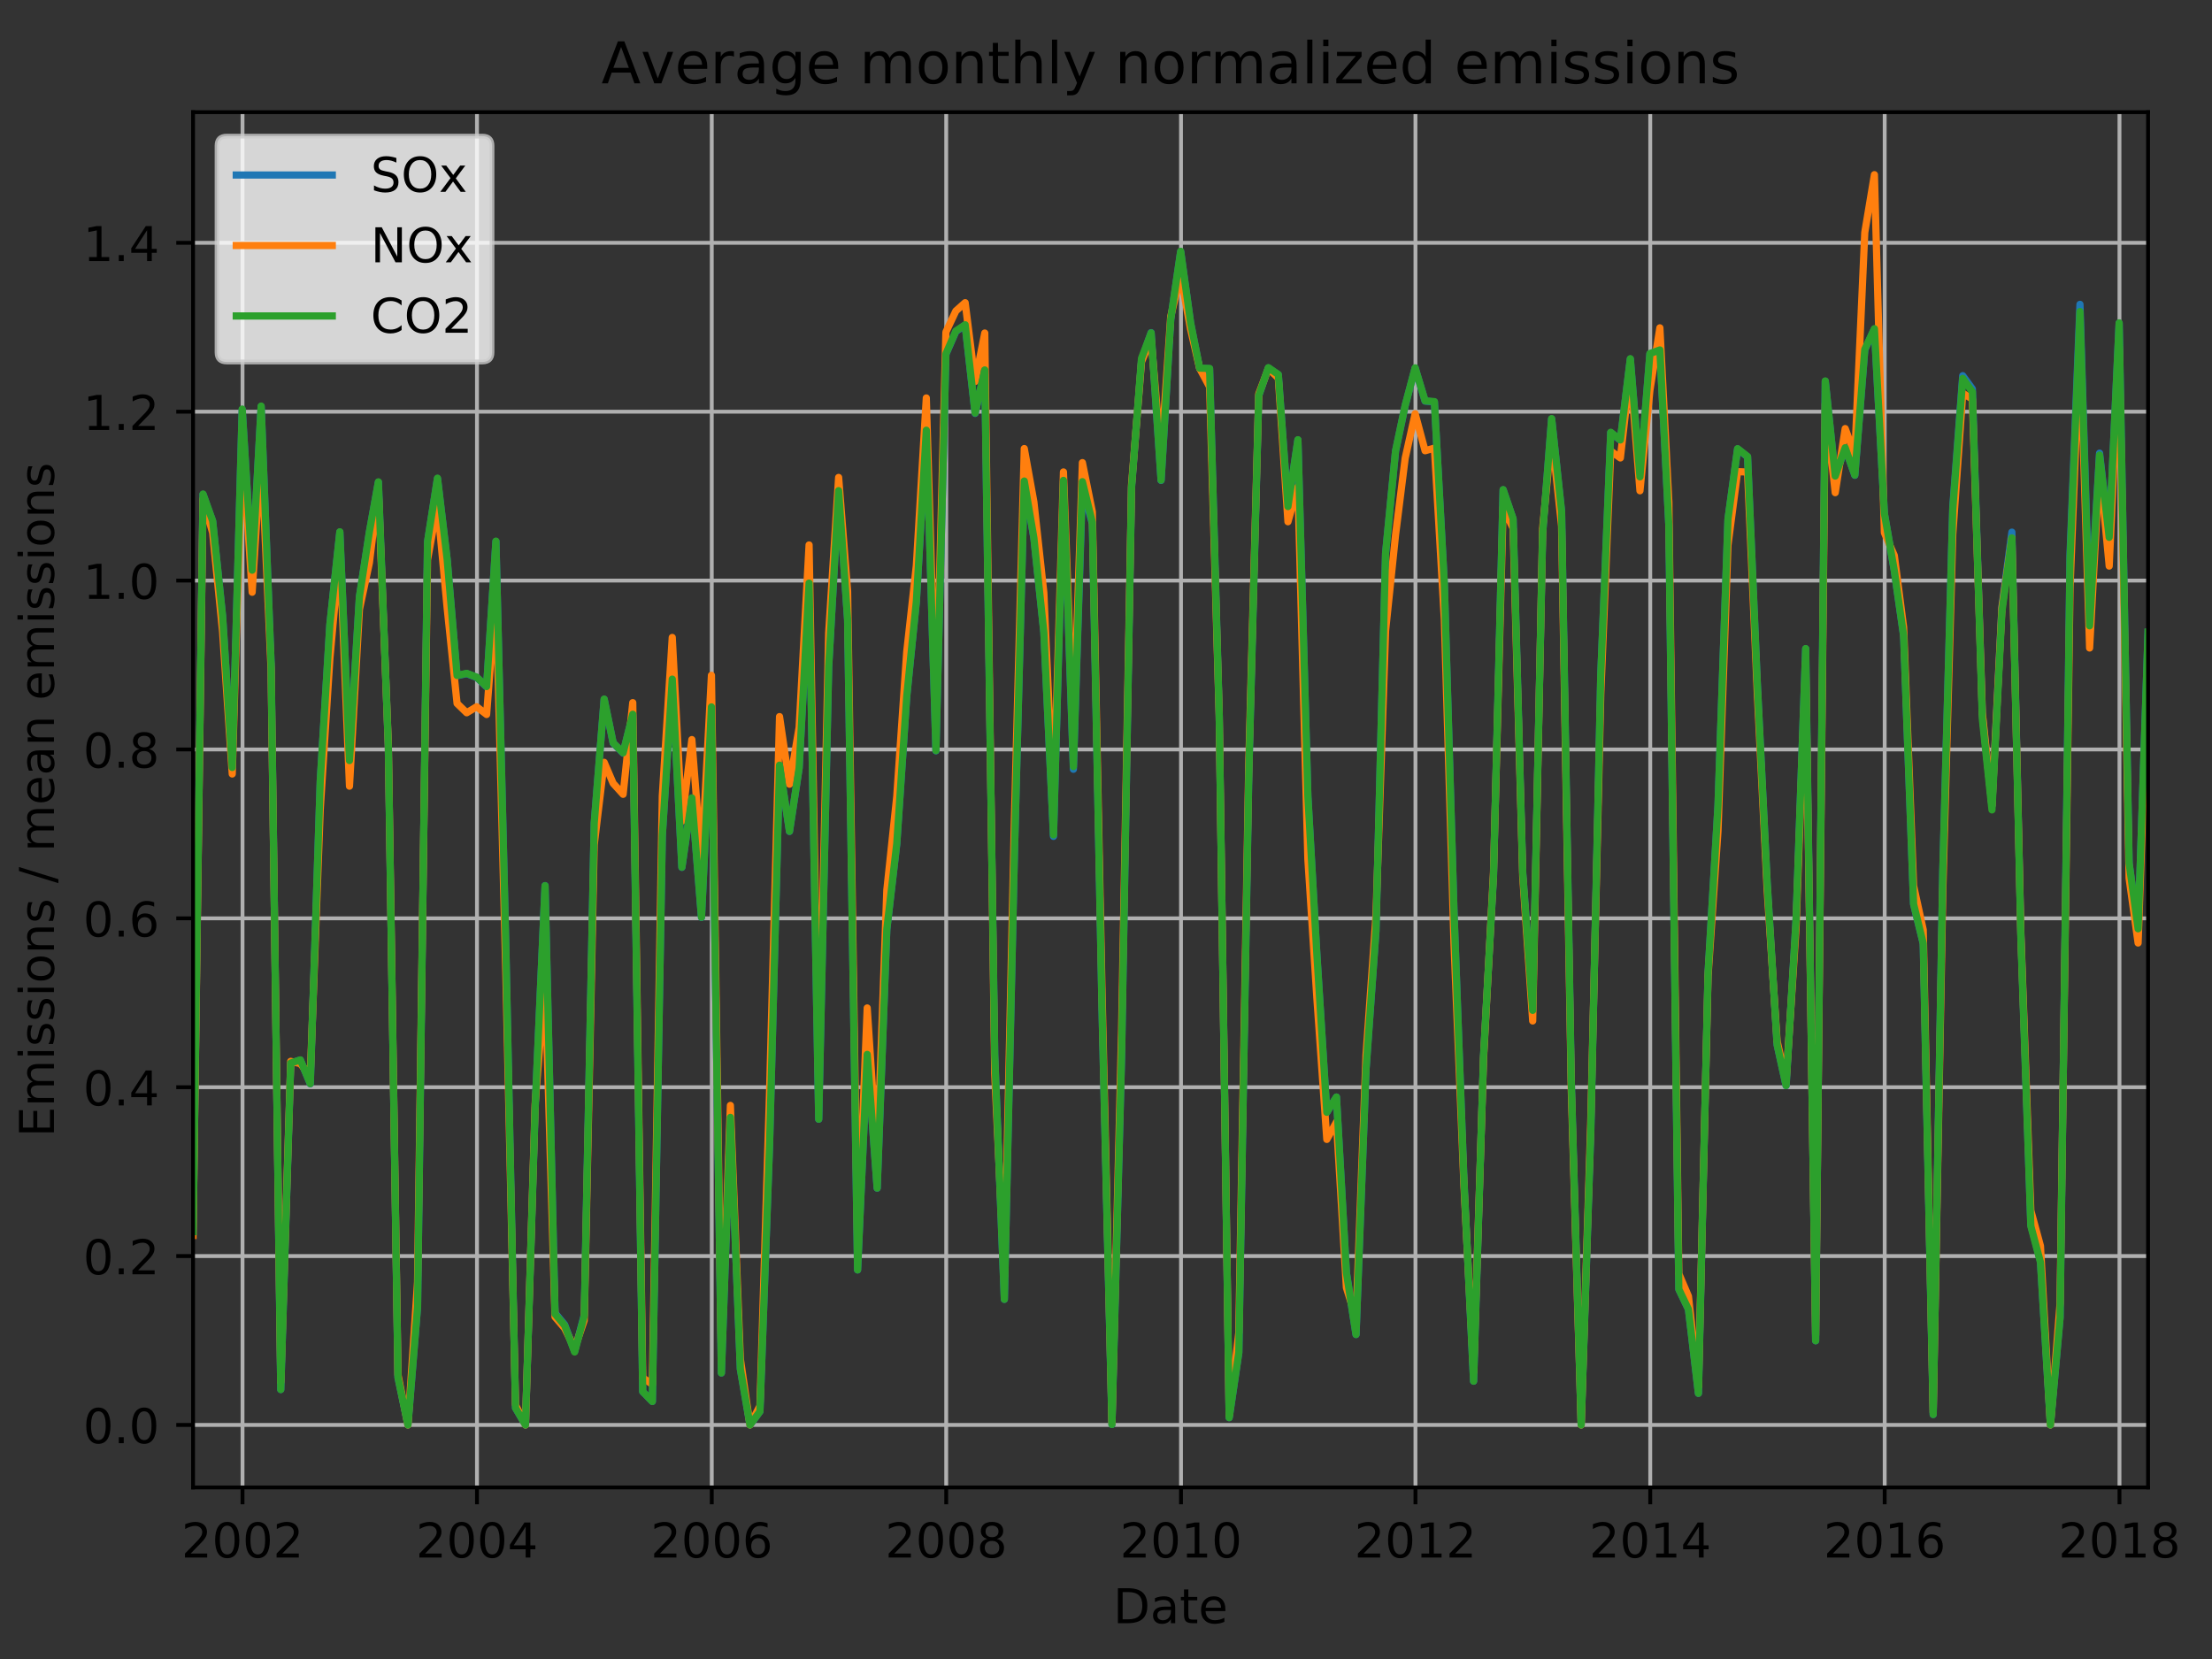 <?xml version="1.0" encoding="utf-8" standalone="no"?>
<!DOCTYPE svg PUBLIC "-//W3C//DTD SVG 1.1//EN"
  "http://www.w3.org/Graphics/SVG/1.1/DTD/svg11.dtd">
<!-- Created with matplotlib (http://matplotlib.org/) -->
<svg height="345.6pt" version="1.1" viewBox="0 0 460.8 345.6" width="460.8pt" xmlns="http://www.w3.org/2000/svg" xmlns:xlink="http://www.w3.org/1999/xlink">
 <rect x="0" y="0" width="460.8" height="345.6" fill="#333333" stroke="none"/>
 <defs>
  <style type="text/css">
*{stroke-linecap:butt;stroke-linejoin:round;}
  </style>
 </defs>
 <g id="figure_1">
  <g id="patch_1">
   <path d="M 0 345.6 
L 460.8 345.6 
L 460.8 0 
L 0 0 
z
" style="fill:none;"/>
  </g>
  <g id="axes_1">
   <g id="patch_2">
    <path d="M 40.218 309.863 
L 447.48 309.863 
L 447.48 23.365 
L 40.218 23.365 
z
" style="fill:none;"/>
   </g>
   <g id="matplotlib.axis_1">
    <g id="xtick_1">
     <g id="line2d_1">
      <path clip-path="url(#p59c12f3c36)" d="M 50.522 309.863 
L 50.522 23.365 
" style="fill:none;stroke:#b0b0b0;stroke-linecap:square;stroke-width:0.8;"/>
     </g>
     <g id="line2d_2">
      <defs>
       <path d="M 0 0 
L 0 3.5 
" id="m4ae8975877" style="stroke:#000000;stroke-width:0.8;"/>
      </defs>
      <g>
       <use style="stroke:#000000;stroke-width:0.8;" x="50.522" xlink:href="#m4ae8975877" y="309.863"/>
      </g>
     </g>
     <g id="text_1">
      <!-- 2002 -->
      <defs>
       <path d="M 19.188 8.297 
L 53.609 8.297 
L 53.609 0 
L 7.328 0 
L 7.328 8.297 
Q 12.938 14.109 22.625 23.891 
Q 32.328 33.688 34.812 36.531 
Q 39.547 41.844 41.422 45.531 
Q 43.312 49.219 43.312 52.781 
Q 43.312 58.594 39.234 62.25 
Q 35.156 65.922 28.609 65.922 
Q 23.969 65.922 18.812 64.312 
Q 13.672 62.703 7.812 59.422 
L 7.812 69.391 
Q 13.766 71.781 18.938 73 
Q 24.125 74.219 28.422 74.219 
Q 39.75 74.219 46.484 68.547 
Q 53.219 62.891 53.219 53.422 
Q 53.219 48.922 51.531 44.891 
Q 49.859 40.875 45.406 35.406 
Q 44.188 33.984 37.641 27.219 
Q 31.109 20.453 19.188 8.297 
z
" id="DejaVuSans-32"/>
       <path d="M 31.781 66.406 
Q 24.172 66.406 20.328 58.906 
Q 16.5 51.422 16.5 36.375 
Q 16.5 21.391 20.328 13.891 
Q 24.172 6.391 31.781 6.391 
Q 39.453 6.391 43.281 13.891 
Q 47.125 21.391 47.125 36.375 
Q 47.125 51.422 43.281 58.906 
Q 39.453 66.406 31.781 66.406 
z
M 31.781 74.219 
Q 44.047 74.219 50.516 64.516 
Q 56.984 54.828 56.984 36.375 
Q 56.984 17.969 50.516 8.266 
Q 44.047 -1.422 31.781 -1.422 
Q 19.531 -1.422 13.062 8.266 
Q 6.594 17.969 6.594 36.375 
Q 6.594 54.828 13.062 64.516 
Q 19.531 74.219 31.781 74.219 
z
" id="DejaVuSans-30"/>
      </defs>
      <g transform="translate(37.797 324.462)scale(0.1 -0.1)">
       <use xlink:href="#DejaVuSans-32"/>
       <use x="63.623" xlink:href="#DejaVuSans-30"/>
       <use x="127.246" xlink:href="#DejaVuSans-30"/>
       <use x="190.869" xlink:href="#DejaVuSans-32"/>
      </g>
     </g>
    </g>
    <g id="xtick_2">
     <g id="line2d_3">
      <path clip-path="url(#p59c12f3c36)" d="M 99.364 309.863 
L 99.364 23.365 
" style="fill:none;stroke:#b0b0b0;stroke-linecap:square;stroke-width:0.8;"/>
     </g>
     <g id="line2d_4">
      <g>
       <use style="stroke:#000000;stroke-width:0.8;" x="99.364" xlink:href="#m4ae8975877" y="309.863"/>
      </g>
     </g>
     <g id="text_2">
      <!-- 2004 -->
      <defs>
       <path d="M 37.797 64.312 
L 12.891 25.391 
L 37.797 25.391 
z
M 35.203 72.906 
L 47.609 72.906 
L 47.609 25.391 
L 58.016 25.391 
L 58.016 17.188 
L 47.609 17.188 
L 47.609 0 
L 37.797 0 
L 37.797 17.188 
L 4.891 17.188 
L 4.891 26.703 
z
" id="DejaVuSans-34"/>
      </defs>
      <g transform="translate(86.639 324.462)scale(0.1 -0.1)">
       <use xlink:href="#DejaVuSans-32"/>
       <use x="63.623" xlink:href="#DejaVuSans-30"/>
       <use x="127.246" xlink:href="#DejaVuSans-30"/>
       <use x="190.869" xlink:href="#DejaVuSans-34"/>
      </g>
     </g>
    </g>
    <g id="xtick_3">
     <g id="line2d_5">
      <path clip-path="url(#p59c12f3c36)" d="M 148.273 309.863 
L 148.273 23.365 
" style="fill:none;stroke:#b0b0b0;stroke-linecap:square;stroke-width:0.8;"/>
     </g>
     <g id="line2d_6">
      <g>
       <use style="stroke:#000000;stroke-width:0.8;" x="148.273" xlink:href="#m4ae8975877" y="309.863"/>
      </g>
     </g>
     <g id="text_3">
      <!-- 2006 -->
      <defs>
       <path d="M 33.016 40.375 
Q 26.375 40.375 22.484 35.828 
Q 18.609 31.297 18.609 23.391 
Q 18.609 15.531 22.484 10.953 
Q 26.375 6.391 33.016 6.391 
Q 39.656 6.391 43.531 10.953 
Q 47.406 15.531 47.406 23.391 
Q 47.406 31.297 43.531 35.828 
Q 39.656 40.375 33.016 40.375 
z
M 52.594 71.297 
L 52.594 62.312 
Q 48.875 64.062 45.094 64.984 
Q 41.312 65.922 37.594 65.922 
Q 27.828 65.922 22.672 59.328 
Q 17.531 52.734 16.797 39.406 
Q 19.672 43.656 24.016 45.922 
Q 28.375 48.188 33.594 48.188 
Q 44.578 48.188 50.953 41.516 
Q 57.328 34.859 57.328 23.391 
Q 57.328 12.156 50.688 5.359 
Q 44.047 -1.422 33.016 -1.422 
Q 20.359 -1.422 13.672 8.266 
Q 6.984 17.969 6.984 36.375 
Q 6.984 53.656 15.188 63.938 
Q 23.391 74.219 37.203 74.219 
Q 40.922 74.219 44.703 73.484 
Q 48.484 72.75 52.594 71.297 
z
" id="DejaVuSans-36"/>
      </defs>
      <g transform="translate(135.548 324.462)scale(0.1 -0.1)">
       <use xlink:href="#DejaVuSans-32"/>
       <use x="63.623" xlink:href="#DejaVuSans-30"/>
       <use x="127.246" xlink:href="#DejaVuSans-30"/>
       <use x="190.869" xlink:href="#DejaVuSans-36"/>
      </g>
     </g>
    </g>
    <g id="xtick_4">
     <g id="line2d_7">
      <path clip-path="url(#p59c12f3c36)" d="M 197.115 309.863 
L 197.115 23.365 
" style="fill:none;stroke:#b0b0b0;stroke-linecap:square;stroke-width:0.8;"/>
     </g>
     <g id="line2d_8">
      <g>
       <use style="stroke:#000000;stroke-width:0.8;" x="197.115" xlink:href="#m4ae8975877" y="309.863"/>
      </g>
     </g>
     <g id="text_4">
      <!-- 2008 -->
      <defs>
       <path d="M 31.781 34.625 
Q 24.75 34.625 20.719 30.859 
Q 16.703 27.094 16.703 20.516 
Q 16.703 13.922 20.719 10.156 
Q 24.75 6.391 31.781 6.391 
Q 38.812 6.391 42.859 10.172 
Q 46.922 13.969 46.922 20.516 
Q 46.922 27.094 42.891 30.859 
Q 38.875 34.625 31.781 34.625 
z
M 21.922 38.812 
Q 15.578 40.375 12.031 44.719 
Q 8.5 49.078 8.5 55.328 
Q 8.5 64.062 14.719 69.141 
Q 20.953 74.219 31.781 74.219 
Q 42.672 74.219 48.875 69.141 
Q 55.078 64.062 55.078 55.328 
Q 55.078 49.078 51.531 44.719 
Q 48 40.375 41.703 38.812 
Q 48.828 37.156 52.797 32.312 
Q 56.781 27.484 56.781 20.516 
Q 56.781 9.906 50.312 4.234 
Q 43.844 -1.422 31.781 -1.422 
Q 19.734 -1.422 13.25 4.234 
Q 6.781 9.906 6.781 20.516 
Q 6.781 27.484 10.781 32.312 
Q 14.797 37.156 21.922 38.812 
z
M 18.312 54.391 
Q 18.312 48.734 21.844 45.562 
Q 25.391 42.391 31.781 42.391 
Q 38.141 42.391 41.719 45.562 
Q 45.312 48.734 45.312 54.391 
Q 45.312 60.062 41.719 63.234 
Q 38.141 66.406 31.781 66.406 
Q 25.391 66.406 21.844 63.234 
Q 18.312 60.062 18.312 54.391 
z
" id="DejaVuSans-38"/>
      </defs>
      <g transform="translate(184.39 324.462)scale(0.1 -0.1)">
       <use xlink:href="#DejaVuSans-32"/>
       <use x="63.623" xlink:href="#DejaVuSans-30"/>
       <use x="127.246" xlink:href="#DejaVuSans-30"/>
       <use x="190.869" xlink:href="#DejaVuSans-38"/>
      </g>
     </g>
    </g>
    <g id="xtick_5">
     <g id="line2d_9">
      <path clip-path="url(#p59c12f3c36)" d="M 246.024 309.863 
L 246.024 23.365 
" style="fill:none;stroke:#b0b0b0;stroke-linecap:square;stroke-width:0.8;"/>
     </g>
     <g id="line2d_10">
      <g>
       <use style="stroke:#000000;stroke-width:0.8;" x="246.024" xlink:href="#m4ae8975877" y="309.863"/>
      </g>
     </g>
     <g id="text_5">
      <!-- 2010 -->
      <defs>
       <path d="M 12.406 8.297 
L 28.516 8.297 
L 28.516 63.922 
L 10.984 60.406 
L 10.984 69.391 
L 28.422 72.906 
L 38.281 72.906 
L 38.281 8.297 
L 54.391 8.297 
L 54.391 0 
L 12.406 0 
z
" id="DejaVuSans-31"/>
      </defs>
      <g transform="translate(233.299 324.462)scale(0.1 -0.1)">
       <use xlink:href="#DejaVuSans-32"/>
       <use x="63.623" xlink:href="#DejaVuSans-30"/>
       <use x="127.246" xlink:href="#DejaVuSans-31"/>
       <use x="190.869" xlink:href="#DejaVuSans-30"/>
      </g>
     </g>
    </g>
    <g id="xtick_6">
     <g id="line2d_11">
      <path clip-path="url(#p59c12f3c36)" d="M 294.866 309.863 
L 294.866 23.365 
" style="fill:none;stroke:#b0b0b0;stroke-linecap:square;stroke-width:0.8;"/>
     </g>
     <g id="line2d_12">
      <g>
       <use style="stroke:#000000;stroke-width:0.8;" x="294.866" xlink:href="#m4ae8975877" y="309.863"/>
      </g>
     </g>
     <g id="text_6">
      <!-- 2012 -->
      <g transform="translate(282.141 324.462)scale(0.1 -0.1)">
       <use xlink:href="#DejaVuSans-32"/>
       <use x="63.623" xlink:href="#DejaVuSans-30"/>
       <use x="127.246" xlink:href="#DejaVuSans-31"/>
       <use x="190.869" xlink:href="#DejaVuSans-32"/>
      </g>
     </g>
    </g>
    <g id="xtick_7">
     <g id="line2d_13">
      <path clip-path="url(#p59c12f3c36)" d="M 343.775 309.863 
L 343.775 23.365 
" style="fill:none;stroke:#b0b0b0;stroke-linecap:square;stroke-width:0.8;"/>
     </g>
     <g id="line2d_14">
      <g>
       <use style="stroke:#000000;stroke-width:0.8;" x="343.775" xlink:href="#m4ae8975877" y="309.863"/>
      </g>
     </g>
     <g id="text_7">
      <!-- 2014 -->
      <g transform="translate(331.05 324.462)scale(0.1 -0.1)">
       <use xlink:href="#DejaVuSans-32"/>
       <use x="63.623" xlink:href="#DejaVuSans-30"/>
       <use x="127.246" xlink:href="#DejaVuSans-31"/>
       <use x="190.869" xlink:href="#DejaVuSans-34"/>
      </g>
     </g>
    </g>
    <g id="xtick_8">
     <g id="line2d_15">
      <path clip-path="url(#p59c12f3c36)" d="M 392.616 309.863 
L 392.616 23.365 
" style="fill:none;stroke:#b0b0b0;stroke-linecap:square;stroke-width:0.8;"/>
     </g>
     <g id="line2d_16">
      <g>
       <use style="stroke:#000000;stroke-width:0.8;" x="392.616" xlink:href="#m4ae8975877" y="309.863"/>
      </g>
     </g>
     <g id="text_8">
      <!-- 2016 -->
      <g transform="translate(379.891 324.462)scale(0.1 -0.1)">
       <use xlink:href="#DejaVuSans-32"/>
       <use x="63.623" xlink:href="#DejaVuSans-30"/>
       <use x="127.246" xlink:href="#DejaVuSans-31"/>
       <use x="190.869" xlink:href="#DejaVuSans-36"/>
      </g>
     </g>
    </g>
    <g id="xtick_9">
     <g id="line2d_17">
      <path clip-path="url(#p59c12f3c36)" d="M 441.525 309.863 
L 441.525 23.365 
" style="fill:none;stroke:#b0b0b0;stroke-linecap:square;stroke-width:0.8;"/>
     </g>
     <g id="line2d_18">
      <g>
       <use style="stroke:#000000;stroke-width:0.8;" x="441.525" xlink:href="#m4ae8975877" y="309.863"/>
      </g>
     </g>
     <g id="text_9">
      <!-- 2018 -->
      <g transform="translate(428.8 324.462)scale(0.1 -0.1)">
       <use xlink:href="#DejaVuSans-32"/>
       <use x="63.623" xlink:href="#DejaVuSans-30"/>
       <use x="127.246" xlink:href="#DejaVuSans-31"/>
       <use x="190.869" xlink:href="#DejaVuSans-38"/>
      </g>
     </g>
    </g>
    <g id="text_10">
     <!-- Date -->
     <defs>
      <path d="M 19.672 64.797 
L 19.672 8.109 
L 31.594 8.109 
Q 46.688 8.109 53.688 14.938 
Q 60.688 21.781 60.688 36.531 
Q 60.688 51.172 53.688 57.984 
Q 46.688 64.797 31.594 64.797 
z
M 9.812 72.906 
L 30.078 72.906 
Q 51.266 72.906 61.172 64.094 
Q 71.094 55.281 71.094 36.531 
Q 71.094 17.672 61.125 8.828 
Q 51.172 0 30.078 0 
L 9.812 0 
z
" id="DejaVuSans-44"/>
      <path d="M 34.281 27.484 
Q 23.391 27.484 19.188 25 
Q 14.984 22.516 14.984 16.5 
Q 14.984 11.719 18.141 8.906 
Q 21.297 6.109 26.703 6.109 
Q 34.188 6.109 38.703 11.406 
Q 43.219 16.703 43.219 25.484 
L 43.219 27.484 
z
M 52.203 31.203 
L 52.203 0 
L 43.219 0 
L 43.219 8.297 
Q 40.141 3.328 35.547 0.953 
Q 30.953 -1.422 24.312 -1.422 
Q 15.922 -1.422 10.953 3.297 
Q 6 8.016 6 15.922 
Q 6 25.141 12.172 29.828 
Q 18.359 34.516 30.609 34.516 
L 43.219 34.516 
L 43.219 35.406 
Q 43.219 41.609 39.141 45 
Q 35.062 48.391 27.688 48.391 
Q 23 48.391 18.547 47.266 
Q 14.109 46.141 10.016 43.891 
L 10.016 52.203 
Q 14.938 54.109 19.578 55.047 
Q 24.219 56 28.609 56 
Q 40.484 56 46.344 49.844 
Q 52.203 43.703 52.203 31.203 
z
" id="DejaVuSans-61"/>
      <path d="M 18.312 70.219 
L 18.312 54.688 
L 36.812 54.688 
L 36.812 47.703 
L 18.312 47.703 
L 18.312 18.016 
Q 18.312 11.328 20.141 9.422 
Q 21.969 7.516 27.594 7.516 
L 36.812 7.516 
L 36.812 0 
L 27.594 0 
Q 17.188 0 13.234 3.875 
Q 9.281 7.766 9.281 18.016 
L 9.281 47.703 
L 2.688 47.703 
L 2.688 54.688 
L 9.281 54.688 
L 9.281 70.219 
z
" id="DejaVuSans-74"/>
      <path d="M 56.203 29.594 
L 56.203 25.203 
L 14.891 25.203 
Q 15.484 15.922 20.484 11.062 
Q 25.484 6.203 34.422 6.203 
Q 39.594 6.203 44.453 7.469 
Q 49.312 8.734 54.109 11.281 
L 54.109 2.781 
Q 49.266 0.734 44.188 -0.344 
Q 39.109 -1.422 33.891 -1.422 
Q 20.797 -1.422 13.156 6.188 
Q 5.516 13.812 5.516 26.812 
Q 5.516 40.234 12.766 48.109 
Q 20.016 56 32.328 56 
Q 43.359 56 49.781 48.891 
Q 56.203 41.797 56.203 29.594 
z
M 47.219 32.234 
Q 47.125 39.594 43.094 43.984 
Q 39.062 48.391 32.422 48.391 
Q 24.906 48.391 20.391 44.141 
Q 15.875 39.891 15.188 32.172 
z
" id="DejaVuSans-65"/>
     </defs>
     <g transform="translate(231.898 338.14)scale(0.1 -0.1)">
      <use xlink:href="#DejaVuSans-44"/>
      <use x="77.002" xlink:href="#DejaVuSans-61"/>
      <use x="138.281" xlink:href="#DejaVuSans-74"/>
      <use x="177.49" xlink:href="#DejaVuSans-65"/>
     </g>
    </g>
   </g>
   <g id="matplotlib.axis_2">
    <g id="ytick_1">
     <g id="line2d_19">
      <path clip-path="url(#p59c12f3c36)" d="M 40.218 296.841 
L 447.48 296.841 
" style="fill:none;stroke:#b0b0b0;stroke-linecap:square;stroke-width:0.8;"/>
     </g>
     <g id="line2d_20">
      <defs>
       <path d="M 0 0 
L -3.5 0 
" id="m1a1a8d5d5c" style="stroke:#000000;stroke-width:0.8;"/>
      </defs>
      <g>
       <use style="stroke:#000000;stroke-width:0.8;" x="40.218" xlink:href="#m1a1a8d5d5c" y="296.841"/>
      </g>
     </g>
     <g id="text_11">
      <!-- 0.0 -->
      <defs>
       <path d="M 10.688 12.406 
L 21 12.406 
L 21 0 
L 10.688 0 
z
" id="DejaVuSans-2e"/>
      </defs>
      <g transform="translate(17.315 300.64)scale(0.1 -0.1)">
       <use xlink:href="#DejaVuSans-30"/>
       <use x="63.623" xlink:href="#DejaVuSans-2e"/>
       <use x="95.41" xlink:href="#DejaVuSans-30"/>
      </g>
     </g>
    </g>
    <g id="ytick_2">
     <g id="line2d_21">
      <path clip-path="url(#p59c12f3c36)" d="M 40.218 261.661 
L 447.48 261.661 
" style="fill:none;stroke:#b0b0b0;stroke-linecap:square;stroke-width:0.8;"/>
     </g>
     <g id="line2d_22">
      <g>
       <use style="stroke:#000000;stroke-width:0.8;" x="40.218" xlink:href="#m1a1a8d5d5c" y="261.661"/>
      </g>
     </g>
     <g id="text_12">
      <!-- 0.2 -->
      <g transform="translate(17.315 265.461)scale(0.1 -0.1)">
       <use xlink:href="#DejaVuSans-30"/>
       <use x="63.623" xlink:href="#DejaVuSans-2e"/>
       <use x="95.41" xlink:href="#DejaVuSans-32"/>
      </g>
     </g>
    </g>
    <g id="ytick_3">
     <g id="line2d_23">
      <path clip-path="url(#p59c12f3c36)" d="M 40.218 226.482 
L 447.48 226.482 
" style="fill:none;stroke:#b0b0b0;stroke-linecap:square;stroke-width:0.8;"/>
     </g>
     <g id="line2d_24">
      <g>
       <use style="stroke:#000000;stroke-width:0.8;" x="40.218" xlink:href="#m1a1a8d5d5c" y="226.482"/>
      </g>
     </g>
     <g id="text_13">
      <!-- 0.4 -->
      <g transform="translate(17.315 230.281)scale(0.1 -0.1)">
       <use xlink:href="#DejaVuSans-30"/>
       <use x="63.623" xlink:href="#DejaVuSans-2e"/>
       <use x="95.41" xlink:href="#DejaVuSans-34"/>
      </g>
     </g>
    </g>
    <g id="ytick_4">
     <g id="line2d_25">
      <path clip-path="url(#p59c12f3c36)" d="M 40.218 191.302 
L 447.48 191.302 
" style="fill:none;stroke:#b0b0b0;stroke-linecap:square;stroke-width:0.8;"/>
     </g>
     <g id="line2d_26">
      <g>
       <use style="stroke:#000000;stroke-width:0.8;" x="40.218" xlink:href="#m1a1a8d5d5c" y="191.302"/>
      </g>
     </g>
     <g id="text_14">
      <!-- 0.6 -->
      <g transform="translate(17.315 195.102)scale(0.1 -0.1)">
       <use xlink:href="#DejaVuSans-30"/>
       <use x="63.623" xlink:href="#DejaVuSans-2e"/>
       <use x="95.41" xlink:href="#DejaVuSans-36"/>
      </g>
     </g>
    </g>
    <g id="ytick_5">
     <g id="line2d_27">
      <path clip-path="url(#p59c12f3c36)" d="M 40.218 156.123 
L 447.48 156.123 
" style="fill:none;stroke:#b0b0b0;stroke-linecap:square;stroke-width:0.8;"/>
     </g>
     <g id="line2d_28">
      <g>
       <use style="stroke:#000000;stroke-width:0.8;" x="40.218" xlink:href="#m1a1a8d5d5c" y="156.123"/>
      </g>
     </g>
     <g id="text_15">
      <!-- 0.8 -->
      <g transform="translate(17.315 159.922)scale(0.1 -0.1)">
       <use xlink:href="#DejaVuSans-30"/>
       <use x="63.623" xlink:href="#DejaVuSans-2e"/>
       <use x="95.41" xlink:href="#DejaVuSans-38"/>
      </g>
     </g>
    </g>
    <g id="ytick_6">
     <g id="line2d_29">
      <path clip-path="url(#p59c12f3c36)" d="M 40.218 120.943 
L 447.48 120.943 
" style="fill:none;stroke:#b0b0b0;stroke-linecap:square;stroke-width:0.8;"/>
     </g>
     <g id="line2d_30">
      <g>
       <use style="stroke:#000000;stroke-width:0.8;" x="40.218" xlink:href="#m1a1a8d5d5c" y="120.943"/>
      </g>
     </g>
     <g id="text_16">
      <!-- 1.0 -->
      <g transform="translate(17.315 124.743)scale(0.1 -0.1)">
       <use xlink:href="#DejaVuSans-31"/>
       <use x="63.623" xlink:href="#DejaVuSans-2e"/>
       <use x="95.41" xlink:href="#DejaVuSans-30"/>
      </g>
     </g>
    </g>
    <g id="ytick_7">
     <g id="line2d_31">
      <path clip-path="url(#p59c12f3c36)" d="M 40.218 85.764 
L 447.48 85.764 
" style="fill:none;stroke:#b0b0b0;stroke-linecap:square;stroke-width:0.8;"/>
     </g>
     <g id="line2d_32">
      <g>
       <use style="stroke:#000000;stroke-width:0.8;" x="40.218" xlink:href="#m1a1a8d5d5c" y="85.764"/>
      </g>
     </g>
     <g id="text_17">
      <!-- 1.2 -->
      <g transform="translate(17.315 89.563)scale(0.1 -0.1)">
       <use xlink:href="#DejaVuSans-31"/>
       <use x="63.623" xlink:href="#DejaVuSans-2e"/>
       <use x="95.41" xlink:href="#DejaVuSans-32"/>
      </g>
     </g>
    </g>
    <g id="ytick_8">
     <g id="line2d_33">
      <path clip-path="url(#p59c12f3c36)" d="M 40.218 50.584 
L 447.48 50.584 
" style="fill:none;stroke:#b0b0b0;stroke-linecap:square;stroke-width:0.8;"/>
     </g>
     <g id="line2d_34">
      <g>
       <use style="stroke:#000000;stroke-width:0.8;" x="40.218" xlink:href="#m1a1a8d5d5c" y="50.584"/>
      </g>
     </g>
     <g id="text_18">
      <!-- 1.4 -->
      <g transform="translate(17.315 54.384)scale(0.1 -0.1)">
       <use xlink:href="#DejaVuSans-31"/>
       <use x="63.623" xlink:href="#DejaVuSans-2e"/>
       <use x="95.41" xlink:href="#DejaVuSans-34"/>
      </g>
     </g>
    </g>
    <g id="text_19">
     <!-- Emissions / mean emissions -->
     <defs>
      <path d="M 9.812 72.906 
L 55.906 72.906 
L 55.906 64.594 
L 19.672 64.594 
L 19.672 43.016 
L 54.391 43.016 
L 54.391 34.719 
L 19.672 34.719 
L 19.672 8.297 
L 56.781 8.297 
L 56.781 0 
L 9.812 0 
z
" id="DejaVuSans-45"/>
      <path d="M 52 44.188 
Q 55.375 50.25 60.062 53.125 
Q 64.75 56 71.094 56 
Q 79.641 56 84.281 50.016 
Q 88.922 44.047 88.922 33.016 
L 88.922 0 
L 79.891 0 
L 79.891 32.719 
Q 79.891 40.578 77.094 44.375 
Q 74.312 48.188 68.609 48.188 
Q 61.625 48.188 57.562 43.547 
Q 53.516 38.922 53.516 30.906 
L 53.516 0 
L 44.484 0 
L 44.484 32.719 
Q 44.484 40.625 41.703 44.406 
Q 38.922 48.188 33.109 48.188 
Q 26.219 48.188 22.156 43.531 
Q 18.109 38.875 18.109 30.906 
L 18.109 0 
L 9.078 0 
L 9.078 54.688 
L 18.109 54.688 
L 18.109 46.188 
Q 21.188 51.219 25.484 53.609 
Q 29.781 56 35.688 56 
Q 41.656 56 45.828 52.969 
Q 50 49.953 52 44.188 
z
" id="DejaVuSans-6d"/>
      <path d="M 9.422 54.688 
L 18.406 54.688 
L 18.406 0 
L 9.422 0 
z
M 9.422 75.984 
L 18.406 75.984 
L 18.406 64.594 
L 9.422 64.594 
z
" id="DejaVuSans-69"/>
      <path d="M 44.281 53.078 
L 44.281 44.578 
Q 40.484 46.531 36.375 47.5 
Q 32.281 48.484 27.875 48.484 
Q 21.188 48.484 17.844 46.438 
Q 14.5 44.391 14.5 40.281 
Q 14.5 37.156 16.891 35.375 
Q 19.281 33.594 26.516 31.984 
L 29.594 31.297 
Q 39.156 29.25 43.188 25.516 
Q 47.219 21.781 47.219 15.094 
Q 47.219 7.469 41.188 3.016 
Q 35.156 -1.422 24.609 -1.422 
Q 20.219 -1.422 15.453 -0.562 
Q 10.688 0.297 5.422 2 
L 5.422 11.281 
Q 10.406 8.688 15.234 7.391 
Q 20.062 6.109 24.812 6.109 
Q 31.156 6.109 34.562 8.281 
Q 37.984 10.453 37.984 14.406 
Q 37.984 18.062 35.516 20.016 
Q 33.062 21.969 24.703 23.781 
L 21.578 24.516 
Q 13.234 26.266 9.516 29.906 
Q 5.812 33.547 5.812 39.891 
Q 5.812 47.609 11.281 51.797 
Q 16.75 56 26.812 56 
Q 31.781 56 36.172 55.266 
Q 40.578 54.547 44.281 53.078 
z
" id="DejaVuSans-73"/>
      <path d="M 30.609 48.391 
Q 23.391 48.391 19.188 42.75 
Q 14.984 37.109 14.984 27.297 
Q 14.984 17.484 19.156 11.844 
Q 23.344 6.203 30.609 6.203 
Q 37.797 6.203 41.984 11.859 
Q 46.188 17.531 46.188 27.297 
Q 46.188 37.016 41.984 42.703 
Q 37.797 48.391 30.609 48.391 
z
M 30.609 56 
Q 42.328 56 49.016 48.375 
Q 55.719 40.766 55.719 27.297 
Q 55.719 13.875 49.016 6.219 
Q 42.328 -1.422 30.609 -1.422 
Q 18.844 -1.422 12.172 6.219 
Q 5.516 13.875 5.516 27.297 
Q 5.516 40.766 12.172 48.375 
Q 18.844 56 30.609 56 
z
" id="DejaVuSans-6f"/>
      <path d="M 54.891 33.016 
L 54.891 0 
L 45.906 0 
L 45.906 32.719 
Q 45.906 40.484 42.875 44.328 
Q 39.844 48.188 33.797 48.188 
Q 26.516 48.188 22.312 43.547 
Q 18.109 38.922 18.109 30.906 
L 18.109 0 
L 9.078 0 
L 9.078 54.688 
L 18.109 54.688 
L 18.109 46.188 
Q 21.344 51.125 25.703 53.562 
Q 30.078 56 35.797 56 
Q 45.219 56 50.047 50.172 
Q 54.891 44.344 54.891 33.016 
z
" id="DejaVuSans-6e"/>
      <path id="DejaVuSans-20"/>
      <path d="M 25.391 72.906 
L 33.688 72.906 
L 8.297 -9.281 
L 0 -9.281 
z
" id="DejaVuSans-2f"/>
     </defs>
     <g transform="translate(11.236 236.863)rotate(-90)scale(0.1 -0.1)">
      <use xlink:href="#DejaVuSans-45"/>
      <use x="63.184" xlink:href="#DejaVuSans-6d"/>
      <use x="160.596" xlink:href="#DejaVuSans-69"/>
      <use x="188.379" xlink:href="#DejaVuSans-73"/>
      <use x="240.479" xlink:href="#DejaVuSans-73"/>
      <use x="292.578" xlink:href="#DejaVuSans-69"/>
      <use x="320.361" xlink:href="#DejaVuSans-6f"/>
      <use x="381.543" xlink:href="#DejaVuSans-6e"/>
      <use x="444.922" xlink:href="#DejaVuSans-73"/>
      <use x="497.021" xlink:href="#DejaVuSans-20"/>
      <use x="528.809" xlink:href="#DejaVuSans-2f"/>
      <use x="562.5" xlink:href="#DejaVuSans-20"/>
      <use x="594.287" xlink:href="#DejaVuSans-6d"/>
      <use x="691.699" xlink:href="#DejaVuSans-65"/>
      <use x="753.223" xlink:href="#DejaVuSans-61"/>
      <use x="814.502" xlink:href="#DejaVuSans-6e"/>
      <use x="877.881" xlink:href="#DejaVuSans-20"/>
      <use x="909.668" xlink:href="#DejaVuSans-65"/>
      <use x="971.191" xlink:href="#DejaVuSans-6d"/>
      <use x="1068.604" xlink:href="#DejaVuSans-69"/>
      <use x="1096.387" xlink:href="#DejaVuSans-73"/>
      <use x="1148.486" xlink:href="#DejaVuSans-73"/>
      <use x="1200.586" xlink:href="#DejaVuSans-69"/>
      <use x="1228.369" xlink:href="#DejaVuSans-6f"/>
      <use x="1289.551" xlink:href="#DejaVuSans-6e"/>
      <use x="1352.93" xlink:href="#DejaVuSans-73"/>
     </g>
    </g>
   </g>
   <g id="line2d_35">
    <path clip-path="url(#p59c12f3c36)" d="M 40.218 256.581 
L 42.293 102.991 
L 44.3 108.59 
L 46.374 128.438 
L 48.381 159.928 
L 50.455 85.307 
L 52.529 118.845 
L 54.403 84.684 
L 56.477 138.363 
L 58.484 289.464 
L 60.558 221.478 
L 62.565 220.819 
L 64.639 225.772 
L 66.714 162.733 
L 68.721 130.096 
L 70.795 110.846 
L 72.802 158.493 
L 74.876 124.357 
L 76.95 110.871 
L 78.824 100.456 
L 80.898 155.59 
L 82.905 286.939 
L 84.979 296.841 
L 86.986 272.206 
L 89.06 112.939 
L 91.135 99.689 
L 93.142 116.509 
L 95.216 140.768 
L 97.223 140.328 
L 99.297 141.114 
L 101.371 143.083 
L 103.312 112.796 
L 105.386 197.703 
L 107.393 293.301 
L 109.467 296.841 
L 111.474 230.963 
L 113.548 184.493 
L 115.622 273.519 
L 117.63 275.953 
L 119.704 281.518 
L 121.711 273.93 
L 123.785 171.537 
L 125.859 145.686 
L 127.733 154.796 
L 129.807 156.889 
L 131.814 148.844 
L 133.888 289.884 
L 135.895 291.95 
L 137.969 174.105 
L 140.043 141.526 
L 142.051 180.689 
L 144.125 166.266 
L 146.132 191.123 
L 148.206 147.319 
L 150.28 286.015 
L 152.154 232.793 
L 154.228 285.183 
L 156.235 296.841 
L 158.309 294.031 
L 160.316 238.428 
L 162.39 159.444 
L 164.464 173.204 
L 166.472 160.021 
L 168.546 121.535 
L 170.553 233.16 
L 172.627 138.957 
L 174.701 102.282 
L 176.574 129.114 
L 178.649 264.548 
L 180.656 219.678 
L 182.73 247.507 
L 184.737 193.618 
L 186.811 175.791 
L 188.885 145.132 
L 190.893 125.339 
L 192.967 89.7 
L 194.974 156.41 
L 197.048 73.79 
L 199.122 69.04 
L 201.062 67.737 
L 203.136 86.113 
L 205.144 77.136 
L 207.218 219.881 
L 209.225 270.677 
L 211.299 178.81 
L 213.373 100.272 
L 215.38 112.131 
L 217.455 131.657 
L 219.462 174.235 
L 221.536 100.364 
L 223.61 160.249 
L 225.483 101.596 
L 227.557 109.078 
L 229.565 210.028 
L 231.639 296.744 
L 233.646 219.971 
L 235.72 101.478 
L 237.794 75.051 
L 239.801 69.296 
L 241.875 100.079 
L 243.883 66.587 
L 245.957 52.422 
L 248.031 67.348 
L 249.904 76.75 
L 251.978 76.818 
L 253.986 148.997 
L 256.06 295.324 
L 258.067 281.776 
L 260.141 161.472 
L 262.215 82.452 
L 264.222 76.653 
L 266.296 78.079 
L 268.304 105.57 
L 270.378 91.66 
L 272.452 165.898 
L 274.325 198.807 
L 276.399 231.728 
L 278.407 228.547 
L 280.481 265.146 
L 282.488 278.008 
L 284.562 222.864 
L 286.636 193.952 
L 288.643 115.289 
L 290.717 93.997 
L 292.725 84.508 
L 294.799 76.687 
L 296.873 83.559 
L 298.813 83.723 
L 300.887 121.759 
L 302.894 189.985 
L 304.969 246.036 
L 306.976 287.724 
L 309.05 220.022 
L 311.124 182.448 
L 313.131 102.052 
L 315.205 108.119 
L 317.213 181.868 
L 319.287 210.493 
L 321.361 111.149 
L 323.234 87.267 
L 325.308 106.609 
L 327.315 224.864 
L 329.39 296.841 
L 331.397 235.343 
L 333.471 140.625 
L 335.545 90.116 
L 337.552 91.704 
L 339.626 74.79 
L 341.633 99.393 
L 343.708 73.72 
L 345.782 72.964 
L 347.655 109.566 
L 349.729 268.572 
L 351.736 272.757 
L 353.811 290.254 
L 355.818 202.735 
L 357.892 167.852 
L 359.966 108.218 
L 361.973 93.523 
L 364.047 95.158 
L 366.054 141.901 
L 368.129 183.848 
L 370.203 217.622 
L 372.076 226.157 
L 374.15 191.758 
L 376.157 135.159 
L 378.231 279.309 
L 380.239 79.423 
L 382.313 99.241 
L 384.387 93.323 
L 386.394 99.017 
L 388.468 72.845 
L 390.475 68.537 
L 392.55 107.003 
L 394.624 118.95 
L 396.564 132.486 
L 398.638 188.357 
L 400.645 196.566 
L 402.719 294.663 
L 404.727 181.228 
L 406.801 105.595 
L 408.875 78.26 
L 410.882 81.021 
L 412.956 148.798 
L 414.963 167.882 
L 417.037 126.324 
L 419.112 110.855 
L 420.985 194.649 
L 423.059 255.146 
L 425.066 262.727 
L 427.14 296.841 
L 429.148 274.433 
L 431.222 115.469 
L 433.296 63.399 
L 435.303 129.284 
L 437.377 94.402 
L 439.384 111.988 
L 441.458 67.326 
L 443.533 179.847 
L 445.406 193.513 
L 447.48 131.731 
L 447.48 131.731 
" style="fill:none;stroke:#1f77b4;stroke-linecap:square;stroke-width:1.5;"/>
   </g>
   <g id="line2d_36">
    <path clip-path="url(#p59c12f3c36)" d="M 40.218 257.361 
L 42.293 103.963 
L 44.3 110.998 
L 46.374 131.679 
L 48.381 161.235 
L 50.455 91.5 
L 52.529 123.378 
L 54.403 93.477 
L 56.477 139.549 
L 58.484 287.915 
L 60.558 221.098 
L 62.565 221.575 
L 64.639 224.09 
L 66.714 168.553 
L 68.721 137.205 
L 70.795 114.579 
L 72.802 163.775 
L 74.876 126.948 
L 76.95 117.245 
L 78.824 101.979 
L 80.898 155.16 
L 82.905 286.365 
L 84.979 296.841 
L 86.986 267.05 
L 89.06 116.615 
L 91.135 105.199 
L 93.142 126.564 
L 95.216 146.54 
L 97.223 148.483 
L 99.297 147.228 
L 101.371 148.844 
L 103.312 123.414 
L 105.386 203.269 
L 107.393 292.676 
L 109.467 296.841 
L 111.474 230.013 
L 113.548 203.886 
L 115.622 274.338 
L 117.63 276.7 
L 119.704 280.898 
L 121.711 275.059 
L 123.785 175.986 
L 125.859 158.81 
L 127.733 163.185 
L 129.807 165.468 
L 131.814 146.371 
L 133.888 287.018 
L 135.895 288.385 
L 137.969 165.815 
L 140.043 132.791 
L 142.051 171.065 
L 144.125 154.069 
L 146.132 179.816 
L 148.206 140.676 
L 150.28 283.09 
L 152.154 230.278 
L 154.228 283.073 
L 156.235 296.841 
L 158.309 292.879 
L 160.316 227.389 
L 162.39 149.278 
L 164.464 163.364 
L 166.472 151.539 
L 168.546 113.52 
L 170.553 227.054 
L 172.627 131.88 
L 174.701 99.458 
L 176.574 123.184 
L 178.649 259.472 
L 180.656 209.978 
L 182.73 241.46 
L 184.737 185.459 
L 186.811 165.929 
L 188.885 135.815 
L 190.893 117.765 
L 192.967 82.898 
L 194.974 149.939 
L 197.048 69.181 
L 199.122 64.779 
L 201.062 63.055 
L 203.136 79.477 
L 205.144 69.377 
L 207.218 223.686 
L 209.225 265.982 
L 211.299 171.585 
L 213.373 93.443 
L 215.38 104.574 
L 217.455 123.495 
L 219.462 168.248 
L 221.536 98.314 
L 223.61 153.281 
L 225.483 96.374 
L 227.557 106.617 
L 229.565 206.208 
L 231.639 296.398 
L 233.646 214.747 
L 235.72 101.019 
L 237.794 75.392 
L 239.801 70.532 
L 241.875 95.132 
L 243.883 65.92 
L 245.957 57.347 
L 248.031 68.627 
L 249.904 76.717 
L 251.978 80.585 
L 253.986 149.215 
L 256.06 294.872 
L 258.067 277.634 
L 260.141 159.173 
L 262.215 82.066 
L 264.222 76.788 
L 266.296 78.764 
L 268.304 108.688 
L 270.378 101.395 
L 272.452 179.002 
L 274.325 207.891 
L 276.399 237.359 
L 278.407 233.748 
L 280.481 268.259 
L 282.488 274.626 
L 284.562 219.86 
L 286.636 190.898 
L 288.643 131.408 
L 290.717 111.464 
L 292.725 95.45 
L 294.799 86.182 
L 296.873 93.902 
L 298.813 93.347 
L 300.887 129.114 
L 302.894 196.571 
L 304.969 247.033 
L 306.976 285.829 
L 309.05 220.559 
L 311.124 181.705 
L 313.131 105.665 
L 315.205 110.05 
L 317.213 182.581 
L 319.287 212.683 
L 321.361 110.049 
L 323.234 90.439 
L 325.308 109.605 
L 327.315 226.565 
L 329.39 296.841 
L 331.397 233.264 
L 333.471 144.594 
L 335.545 93.957 
L 337.552 95.398 
L 339.626 77.15 
L 341.633 102.237 
L 343.708 81.294 
L 345.782 68.295 
L 347.655 104.622 
L 349.729 265.335 
L 351.736 270.033 
L 353.811 288.877 
L 355.818 203.343 
L 357.892 173.098 
L 359.966 113.565 
L 361.973 98.255 
L 364.047 98.332 
L 366.054 143.858 
L 368.129 185.291 
L 370.203 216.869 
L 372.076 225.18 
L 374.15 193.349 
L 376.157 138.023 
L 378.231 278.147 
L 380.239 84.057 
L 382.313 102.631 
L 384.387 89.284 
L 386.394 94.71 
L 388.468 48.422 
L 390.475 36.388 
L 392.55 110.98 
L 394.624 115.729 
L 396.564 130.708 
L 398.638 184.525 
L 400.645 193.695 
L 402.719 294.227 
L 404.727 185.425 
L 406.801 111.324 
L 408.875 81.905 
L 410.882 83.151 
L 412.956 148.482 
L 414.963 167.77 
L 417.037 126.648 
L 419.112 112.117 
L 420.985 194.603 
L 423.059 252.18 
L 425.066 259.553 
L 427.14 296.841 
L 429.148 271.571 
L 431.222 122.473 
L 433.296 70.321 
L 435.303 134.989 
L 437.377 96.607 
L 439.384 117.925 
L 441.458 72.19 
L 443.533 182.977 
L 445.406 196.444 
L 447.48 137.281 
L 447.48 137.281 
" style="fill:none;stroke:#ff7f0e;stroke-linecap:square;stroke-width:1.5;"/>
   </g>
   <g id="line2d_37">
    <path clip-path="url(#p59c12f3c36)" d="M 40.218 256.567 
L 42.293 102.918 
L 44.3 108.521 
L 46.374 128.37 
L 48.381 159.873 
L 50.455 85.223 
L 52.529 118.78 
L 54.403 84.596 
L 56.477 138.3 
L 58.484 289.462 
L 60.558 221.453 
L 62.565 220.795 
L 64.639 225.749 
L 66.714 162.688 
L 68.721 130.038 
L 70.795 110.781 
L 72.802 158.437 
L 74.876 124.296 
L 76.95 110.804 
L 78.824 100.38 
L 80.898 155.534 
L 82.905 286.936 
L 84.979 296.841 
L 86.986 272.197 
L 89.06 112.873 
L 91.135 99.616 
L 93.142 116.445 
L 95.216 140.713 
L 97.223 140.273 
L 99.297 141.061 
L 101.371 143.025 
L 103.312 112.728 
L 105.386 197.676 
L 107.393 293.299 
L 109.467 296.841 
L 111.474 230.939 
L 113.548 184.504 
L 115.622 273.711 
L 117.63 276.125 
L 119.704 281.643 
L 121.711 274.119 
L 123.785 171.507 
L 125.859 145.636 
L 127.733 154.745 
L 129.807 156.839 
L 131.814 148.789 
L 133.888 289.882 
L 135.895 291.949 
L 137.969 174.06 
L 140.043 141.47 
L 142.051 180.651 
L 144.125 166.217 
L 146.132 191.083 
L 148.206 147.262 
L 150.28 286.011 
L 152.154 232.772 
L 154.228 285.178 
L 156.235 296.841 
L 158.309 294.03 
L 160.316 238.409 
L 162.39 159.394 
L 164.464 173.165 
L 166.472 159.974 
L 168.546 121.472 
L 170.553 233.138 
L 172.627 138.894 
L 174.701 102.212 
L 176.574 129.053 
L 178.649 264.535 
L 180.656 219.651 
L 182.73 247.49 
L 184.737 193.584 
L 186.811 175.749 
L 188.885 145.08 
L 190.893 125.283 
L 192.967 89.622 
L 194.974 156.36 
L 197.048 73.717 
L 199.122 68.96 
L 201.062 67.654 
L 203.136 86.039 
L 205.144 77.065 
L 207.218 219.854 
L 209.225 270.668 
L 211.299 178.77 
L 213.373 100.208 
L 215.38 112.066 
L 217.455 131.763 
L 219.462 173.921 
L 221.536 100.074 
L 223.61 159.691 
L 225.483 100.343 
L 227.557 108.842 
L 229.565 209.906 
L 231.639 296.748 
L 233.646 219.873 
L 235.72 101.579 
L 237.794 74.648 
L 239.801 69.347 
L 241.875 100.022 
L 243.883 66.52 
L 245.957 52.349 
L 248.031 67.284 
L 249.904 76.69 
L 251.978 76.751 
L 253.986 148.952 
L 256.06 295.324 
L 258.067 281.771 
L 260.141 161.434 
L 262.215 82.387 
L 264.222 76.587 
L 266.296 78.019 
L 268.304 105.519 
L 270.378 91.599 
L 272.452 165.861 
L 274.325 198.78 
L 276.399 231.71 
L 278.407 228.528 
L 280.481 265.138 
L 282.488 278.001 
L 284.562 222.84 
L 286.636 193.922 
L 288.643 115.238 
L 290.717 93.936 
L 292.725 84.447 
L 294.799 76.623 
L 296.873 83.501 
L 298.813 83.662 
L 300.887 121.709 
L 302.894 189.954 
L 304.969 246.02 
L 306.976 287.722 
L 309.05 219.999 
L 311.124 182.417 
L 313.131 101.999 
L 315.205 108.067 
L 317.213 181.836 
L 319.287 210.472 
L 321.361 111.098 
L 323.234 87.208 
L 325.308 106.553 
L 327.315 224.842 
L 329.39 296.841 
L 331.397 235.324 
L 333.471 140.582 
L 335.545 90.056 
L 337.552 91.649 
L 339.626 74.725 
L 341.633 99.34 
L 343.708 73.657 
L 345.782 72.899 
L 347.655 109.51 
L 349.729 268.564 
L 351.736 272.751 
L 353.811 290.252 
L 355.818 202.712 
L 357.892 167.815 
L 359.966 108.167 
L 361.973 93.467 
L 364.047 95.1 
L 366.054 141.857 
L 368.129 183.818 
L 370.203 217.597 
L 372.076 226.138 
L 374.15 191.727 
L 376.157 135.111 
L 378.231 279.305 
L 380.239 79.359 
L 382.313 99.173 
L 384.387 93.268 
L 386.394 98.964 
L 388.468 72.78 
L 390.475 68.475 
L 392.55 106.951 
L 394.624 118.902 
L 396.564 132.443 
L 398.638 188.324 
L 400.645 196.537 
L 402.719 294.663 
L 404.727 181.344 
L 406.801 106.091 
L 408.875 78.832 
L 410.882 81.634 
L 412.956 149.752 
L 414.963 168.717 
L 417.037 127.421 
L 419.112 112.058 
L 420.985 195.306 
L 423.059 255.415 
L 425.066 262.947 
L 427.14 296.841 
L 429.148 274.578 
L 431.222 116.639 
L 433.296 64.905 
L 435.303 130.364 
L 437.377 94.791 
L 439.384 111.937 
L 441.458 67.259 
L 443.533 179.818 
L 445.406 193.483 
L 447.48 131.681 
L 447.48 131.681 
" style="fill:none;stroke:#2ca02c;stroke-linecap:square;stroke-width:1.5;"/>
   </g>
   <g id="patch_3">
    <path d="M 40.218 309.863 
L 40.218 23.365 
" style="fill:none;stroke:#000000;stroke-linecap:square;stroke-linejoin:miter;stroke-width:0.8;"/>
   </g>
   <g id="patch_4">
    <path d="M 447.48 309.863 
L 447.48 23.365 
" style="fill:none;stroke:#000000;stroke-linecap:square;stroke-linejoin:miter;stroke-width:0.8;"/>
   </g>
   <g id="patch_5">
    <path d="M 40.218 309.863 
L 447.48 309.863 
" style="fill:none;stroke:#000000;stroke-linecap:square;stroke-linejoin:miter;stroke-width:0.8;"/>
   </g>
   <g id="patch_6">
    <path d="M 40.218 23.365 
L 447.48 23.365 
" style="fill:none;stroke:#000000;stroke-linecap:square;stroke-linejoin:miter;stroke-width:0.8;"/>
   </g>
   <g id="text_20">
    <!-- Average monthly normalized emissions -->
    <defs>
     <path d="M 34.188 63.188 
L 20.797 26.906 
L 47.609 26.906 
z
M 28.609 72.906 
L 39.797 72.906 
L 67.578 0 
L 57.328 0 
L 50.688 18.703 
L 17.828 18.703 
L 11.188 0 
L 0.781 0 
z
" id="DejaVuSans-41"/>
     <path d="M 2.984 54.688 
L 12.5 54.688 
L 29.594 8.797 
L 46.688 54.688 
L 56.203 54.688 
L 35.688 0 
L 23.484 0 
z
" id="DejaVuSans-76"/>
     <path d="M 41.109 46.297 
Q 39.594 47.172 37.812 47.578 
Q 36.031 48 33.891 48 
Q 26.266 48 22.188 43.047 
Q 18.109 38.094 18.109 28.812 
L 18.109 0 
L 9.078 0 
L 9.078 54.688 
L 18.109 54.688 
L 18.109 46.188 
Q 20.953 51.172 25.484 53.578 
Q 30.031 56 36.531 56 
Q 37.453 56 38.578 55.875 
Q 39.703 55.766 41.062 55.516 
z
" id="DejaVuSans-72"/>
     <path d="M 45.406 27.984 
Q 45.406 37.75 41.375 43.109 
Q 37.359 48.484 30.078 48.484 
Q 22.859 48.484 18.828 43.109 
Q 14.797 37.75 14.797 27.984 
Q 14.797 18.266 18.828 12.891 
Q 22.859 7.516 30.078 7.516 
Q 37.359 7.516 41.375 12.891 
Q 45.406 18.266 45.406 27.984 
z
M 54.391 6.781 
Q 54.391 -7.172 48.188 -13.984 
Q 42 -20.797 29.203 -20.797 
Q 24.469 -20.797 20.266 -20.094 
Q 16.062 -19.391 12.109 -17.922 
L 12.109 -9.188 
Q 16.062 -11.328 19.922 -12.344 
Q 23.781 -13.375 27.781 -13.375 
Q 36.625 -13.375 41.016 -8.766 
Q 45.406 -4.156 45.406 5.172 
L 45.406 9.625 
Q 42.625 4.781 38.281 2.391 
Q 33.938 0 27.875 0 
Q 17.828 0 11.672 7.656 
Q 5.516 15.328 5.516 27.984 
Q 5.516 40.672 11.672 48.328 
Q 17.828 56 27.875 56 
Q 33.938 56 38.281 53.609 
Q 42.625 51.219 45.406 46.391 
L 45.406 54.688 
L 54.391 54.688 
z
" id="DejaVuSans-67"/>
     <path d="M 54.891 33.016 
L 54.891 0 
L 45.906 0 
L 45.906 32.719 
Q 45.906 40.484 42.875 44.328 
Q 39.844 48.188 33.797 48.188 
Q 26.516 48.188 22.312 43.547 
Q 18.109 38.922 18.109 30.906 
L 18.109 0 
L 9.078 0 
L 9.078 75.984 
L 18.109 75.984 
L 18.109 46.188 
Q 21.344 51.125 25.703 53.562 
Q 30.078 56 35.797 56 
Q 45.219 56 50.047 50.172 
Q 54.891 44.344 54.891 33.016 
z
" id="DejaVuSans-68"/>
     <path d="M 9.422 75.984 
L 18.406 75.984 
L 18.406 0 
L 9.422 0 
z
" id="DejaVuSans-6c"/>
     <path d="M 32.172 -5.078 
Q 28.375 -14.844 24.75 -17.812 
Q 21.141 -20.797 15.094 -20.797 
L 7.906 -20.797 
L 7.906 -13.281 
L 13.188 -13.281 
Q 16.891 -13.281 18.938 -11.516 
Q 21 -9.766 23.484 -3.219 
L 25.094 0.875 
L 2.984 54.688 
L 12.5 54.688 
L 29.594 11.922 
L 46.688 54.688 
L 56.203 54.688 
z
" id="DejaVuSans-79"/>
     <path d="M 5.516 54.688 
L 48.188 54.688 
L 48.188 46.484 
L 14.406 7.172 
L 48.188 7.172 
L 48.188 0 
L 4.297 0 
L 4.297 8.203 
L 38.094 47.516 
L 5.516 47.516 
z
" id="DejaVuSans-7a"/>
     <path d="M 45.406 46.391 
L 45.406 75.984 
L 54.391 75.984 
L 54.391 0 
L 45.406 0 
L 45.406 8.203 
Q 42.578 3.328 38.25 0.953 
Q 33.938 -1.422 27.875 -1.422 
Q 17.969 -1.422 11.734 6.484 
Q 5.516 14.406 5.516 27.297 
Q 5.516 40.188 11.734 48.094 
Q 17.969 56 27.875 56 
Q 33.938 56 38.25 53.625 
Q 42.578 51.266 45.406 46.391 
z
M 14.797 27.297 
Q 14.797 17.391 18.875 11.75 
Q 22.953 6.109 30.078 6.109 
Q 37.203 6.109 41.297 11.75 
Q 45.406 17.391 45.406 27.297 
Q 45.406 37.203 41.297 42.844 
Q 37.203 48.484 30.078 48.484 
Q 22.953 48.484 18.875 42.844 
Q 14.797 37.203 14.797 27.297 
z
" id="DejaVuSans-64"/>
    </defs>
    <g transform="translate(125.285 17.365)scale(0.12 -0.12)">
     <use xlink:href="#DejaVuSans-41"/>
     <use x="68.33" xlink:href="#DejaVuSans-76"/>
     <use x="127.51" xlink:href="#DejaVuSans-65"/>
     <use x="189.033" xlink:href="#DejaVuSans-72"/>
     <use x="230.146" xlink:href="#DejaVuSans-61"/>
     <use x="291.426" xlink:href="#DejaVuSans-67"/>
     <use x="354.902" xlink:href="#DejaVuSans-65"/>
     <use x="416.426" xlink:href="#DejaVuSans-20"/>
     <use x="448.213" xlink:href="#DejaVuSans-6d"/>
     <use x="545.625" xlink:href="#DejaVuSans-6f"/>
     <use x="606.807" xlink:href="#DejaVuSans-6e"/>
     <use x="670.186" xlink:href="#DejaVuSans-74"/>
     <use x="709.395" xlink:href="#DejaVuSans-68"/>
     <use x="772.773" xlink:href="#DejaVuSans-6c"/>
     <use x="800.557" xlink:href="#DejaVuSans-79"/>
     <use x="859.736" xlink:href="#DejaVuSans-20"/>
     <use x="891.523" xlink:href="#DejaVuSans-6e"/>
     <use x="954.902" xlink:href="#DejaVuSans-6f"/>
     <use x="1016.084" xlink:href="#DejaVuSans-72"/>
     <use x="1057.182" xlink:href="#DejaVuSans-6d"/>
     <use x="1154.594" xlink:href="#DejaVuSans-61"/>
     <use x="1215.873" xlink:href="#DejaVuSans-6c"/>
     <use x="1243.656" xlink:href="#DejaVuSans-69"/>
     <use x="1271.439" xlink:href="#DejaVuSans-7a"/>
     <use x="1323.93" xlink:href="#DejaVuSans-65"/>
     <use x="1385.453" xlink:href="#DejaVuSans-64"/>
     <use x="1448.93" xlink:href="#DejaVuSans-20"/>
     <use x="1480.717" xlink:href="#DejaVuSans-65"/>
     <use x="1542.24" xlink:href="#DejaVuSans-6d"/>
     <use x="1639.652" xlink:href="#DejaVuSans-69"/>
     <use x="1667.436" xlink:href="#DejaVuSans-73"/>
     <use x="1719.535" xlink:href="#DejaVuSans-73"/>
     <use x="1771.635" xlink:href="#DejaVuSans-69"/>
     <use x="1799.418" xlink:href="#DejaVuSans-6f"/>
     <use x="1860.6" xlink:href="#DejaVuSans-6e"/>
     <use x="1923.979" xlink:href="#DejaVuSans-73"/>
    </g>
   </g>
   <g id="legend_1">
    <g id="patch_7">
     <path d="M 47.218 75.399 
L 100.49 75.399 
Q 102.49 75.399 102.49 73.399 
L 102.49 30.365 
Q 102.49 28.365 100.49 28.365 
L 47.218 28.365 
Q 45.218 28.365 45.218 30.365 
L 45.218 73.399 
Q 45.218 75.399 47.218 75.399 
z
" style="fill:#ffffff;opacity:0.8;stroke:#cccccc;stroke-linejoin:miter;"/>
    </g>
    <g id="line2d_38">
     <path d="M 49.218 36.463 
L 69.219 36.463 
" style="fill:none;stroke:#1f77b4;stroke-linecap:square;stroke-width:1.5;"/>
    </g>
    <g id="line2d_39"/>
    <g id="text_21">
     <!-- SOx -->
     <defs>
      <path d="M 53.516 70.516 
L 53.516 60.891 
Q 47.906 63.578 42.922 64.891 
Q 37.938 66.219 33.297 66.219 
Q 25.25 66.219 20.875 63.094 
Q 16.5 59.969 16.5 54.203 
Q 16.5 49.359 19.406 46.891 
Q 22.312 44.438 30.422 42.922 
L 36.375 41.703 
Q 47.406 39.594 52.656 34.297 
Q 57.906 29 57.906 20.125 
Q 57.906 9.516 50.797 4.047 
Q 43.703 -1.422 29.984 -1.422 
Q 24.812 -1.422 18.969 -0.25 
Q 13.141 0.922 6.891 3.219 
L 6.891 13.375 
Q 12.891 10.016 18.656 8.297 
Q 24.422 6.594 29.984 6.594 
Q 38.422 6.594 43.016 9.906 
Q 47.609 13.234 47.609 19.391 
Q 47.609 24.75 44.312 27.781 
Q 41.016 30.812 33.5 32.328 
L 27.484 33.5 
Q 16.453 35.688 11.516 40.375 
Q 6.594 45.062 6.594 53.422 
Q 6.594 63.094 13.406 68.656 
Q 20.219 74.219 32.172 74.219 
Q 37.312 74.219 42.625 73.281 
Q 47.953 72.359 53.516 70.516 
z
" id="DejaVuSans-53"/>
      <path d="M 39.406 66.219 
Q 28.656 66.219 22.328 58.203 
Q 16.016 50.203 16.016 36.375 
Q 16.016 22.609 22.328 14.594 
Q 28.656 6.594 39.406 6.594 
Q 50.141 6.594 56.422 14.594 
Q 62.703 22.609 62.703 36.375 
Q 62.703 50.203 56.422 58.203 
Q 50.141 66.219 39.406 66.219 
z
M 39.406 74.219 
Q 54.734 74.219 63.906 63.938 
Q 73.094 53.656 73.094 36.375 
Q 73.094 19.141 63.906 8.859 
Q 54.734 -1.422 39.406 -1.422 
Q 24.031 -1.422 14.812 8.828 
Q 5.609 19.094 5.609 36.375 
Q 5.609 53.656 14.812 63.938 
Q 24.031 74.219 39.406 74.219 
z
" id="DejaVuSans-4f"/>
      <path d="M 54.891 54.688 
L 35.109 28.078 
L 55.906 0 
L 45.312 0 
L 29.391 21.484 
L 13.484 0 
L 2.875 0 
L 24.125 28.609 
L 4.688 54.688 
L 15.281 54.688 
L 29.781 35.203 
L 44.281 54.688 
z
" id="DejaVuSans-78"/>
     </defs>
     <g transform="translate(77.219 39.963)scale(0.1 -0.1)">
      <use xlink:href="#DejaVuSans-53"/>
      <use x="63.477" xlink:href="#DejaVuSans-4f"/>
      <use x="142.188" xlink:href="#DejaVuSans-78"/>
     </g>
    </g>
    <g id="line2d_40">
     <path d="M 49.218 51.142 
L 69.219 51.142 
" style="fill:none;stroke:#ff7f0e;stroke-linecap:square;stroke-width:1.5;"/>
    </g>
    <g id="line2d_41"/>
    <g id="text_22">
     <!-- NOx -->
     <defs>
      <path d="M 9.812 72.906 
L 23.094 72.906 
L 55.422 11.922 
L 55.422 72.906 
L 64.984 72.906 
L 64.984 0 
L 51.703 0 
L 19.391 60.984 
L 19.391 0 
L 9.812 0 
z
" id="DejaVuSans-4e"/>
     </defs>
     <g transform="translate(77.219 54.642)scale(0.1 -0.1)">
      <use xlink:href="#DejaVuSans-4e"/>
      <use x="74.805" xlink:href="#DejaVuSans-4f"/>
      <use x="153.516" xlink:href="#DejaVuSans-78"/>
     </g>
    </g>
    <g id="line2d_42">
     <path d="M 49.218 65.82 
L 69.219 65.82 
" style="fill:none;stroke:#2ca02c;stroke-linecap:square;stroke-width:1.5;"/>
    </g>
    <g id="line2d_43"/>
    <g id="text_23">
     <!-- CO2 -->
     <defs>
      <path d="M 64.406 67.281 
L 64.406 56.891 
Q 59.422 61.531 53.781 63.812 
Q 48.141 66.109 41.797 66.109 
Q 29.297 66.109 22.656 58.469 
Q 16.016 50.828 16.016 36.375 
Q 16.016 21.969 22.656 14.328 
Q 29.297 6.688 41.797 6.688 
Q 48.141 6.688 53.781 8.984 
Q 59.422 11.281 64.406 15.922 
L 64.406 5.609 
Q 59.234 2.094 53.438 0.328 
Q 47.656 -1.422 41.219 -1.422 
Q 24.656 -1.422 15.125 8.703 
Q 5.609 18.844 5.609 36.375 
Q 5.609 53.953 15.125 64.078 
Q 24.656 74.219 41.219 74.219 
Q 47.75 74.219 53.531 72.484 
Q 59.328 70.75 64.406 67.281 
z
" id="DejaVuSans-43"/>
     </defs>
     <g transform="translate(77.219 69.32)scale(0.1 -0.1)">
      <use xlink:href="#DejaVuSans-43"/>
      <use x="69.824" xlink:href="#DejaVuSans-4f"/>
      <use x="148.535" xlink:href="#DejaVuSans-32"/>
     </g>
    </g>
   </g>
  </g>
 </g>
 <defs>
  <clipPath id="p59c12f3c36">
   <rect height="286.498" width="407.262" x="40.218" y="23.365"/>
  </clipPath>
 </defs>
</svg>
